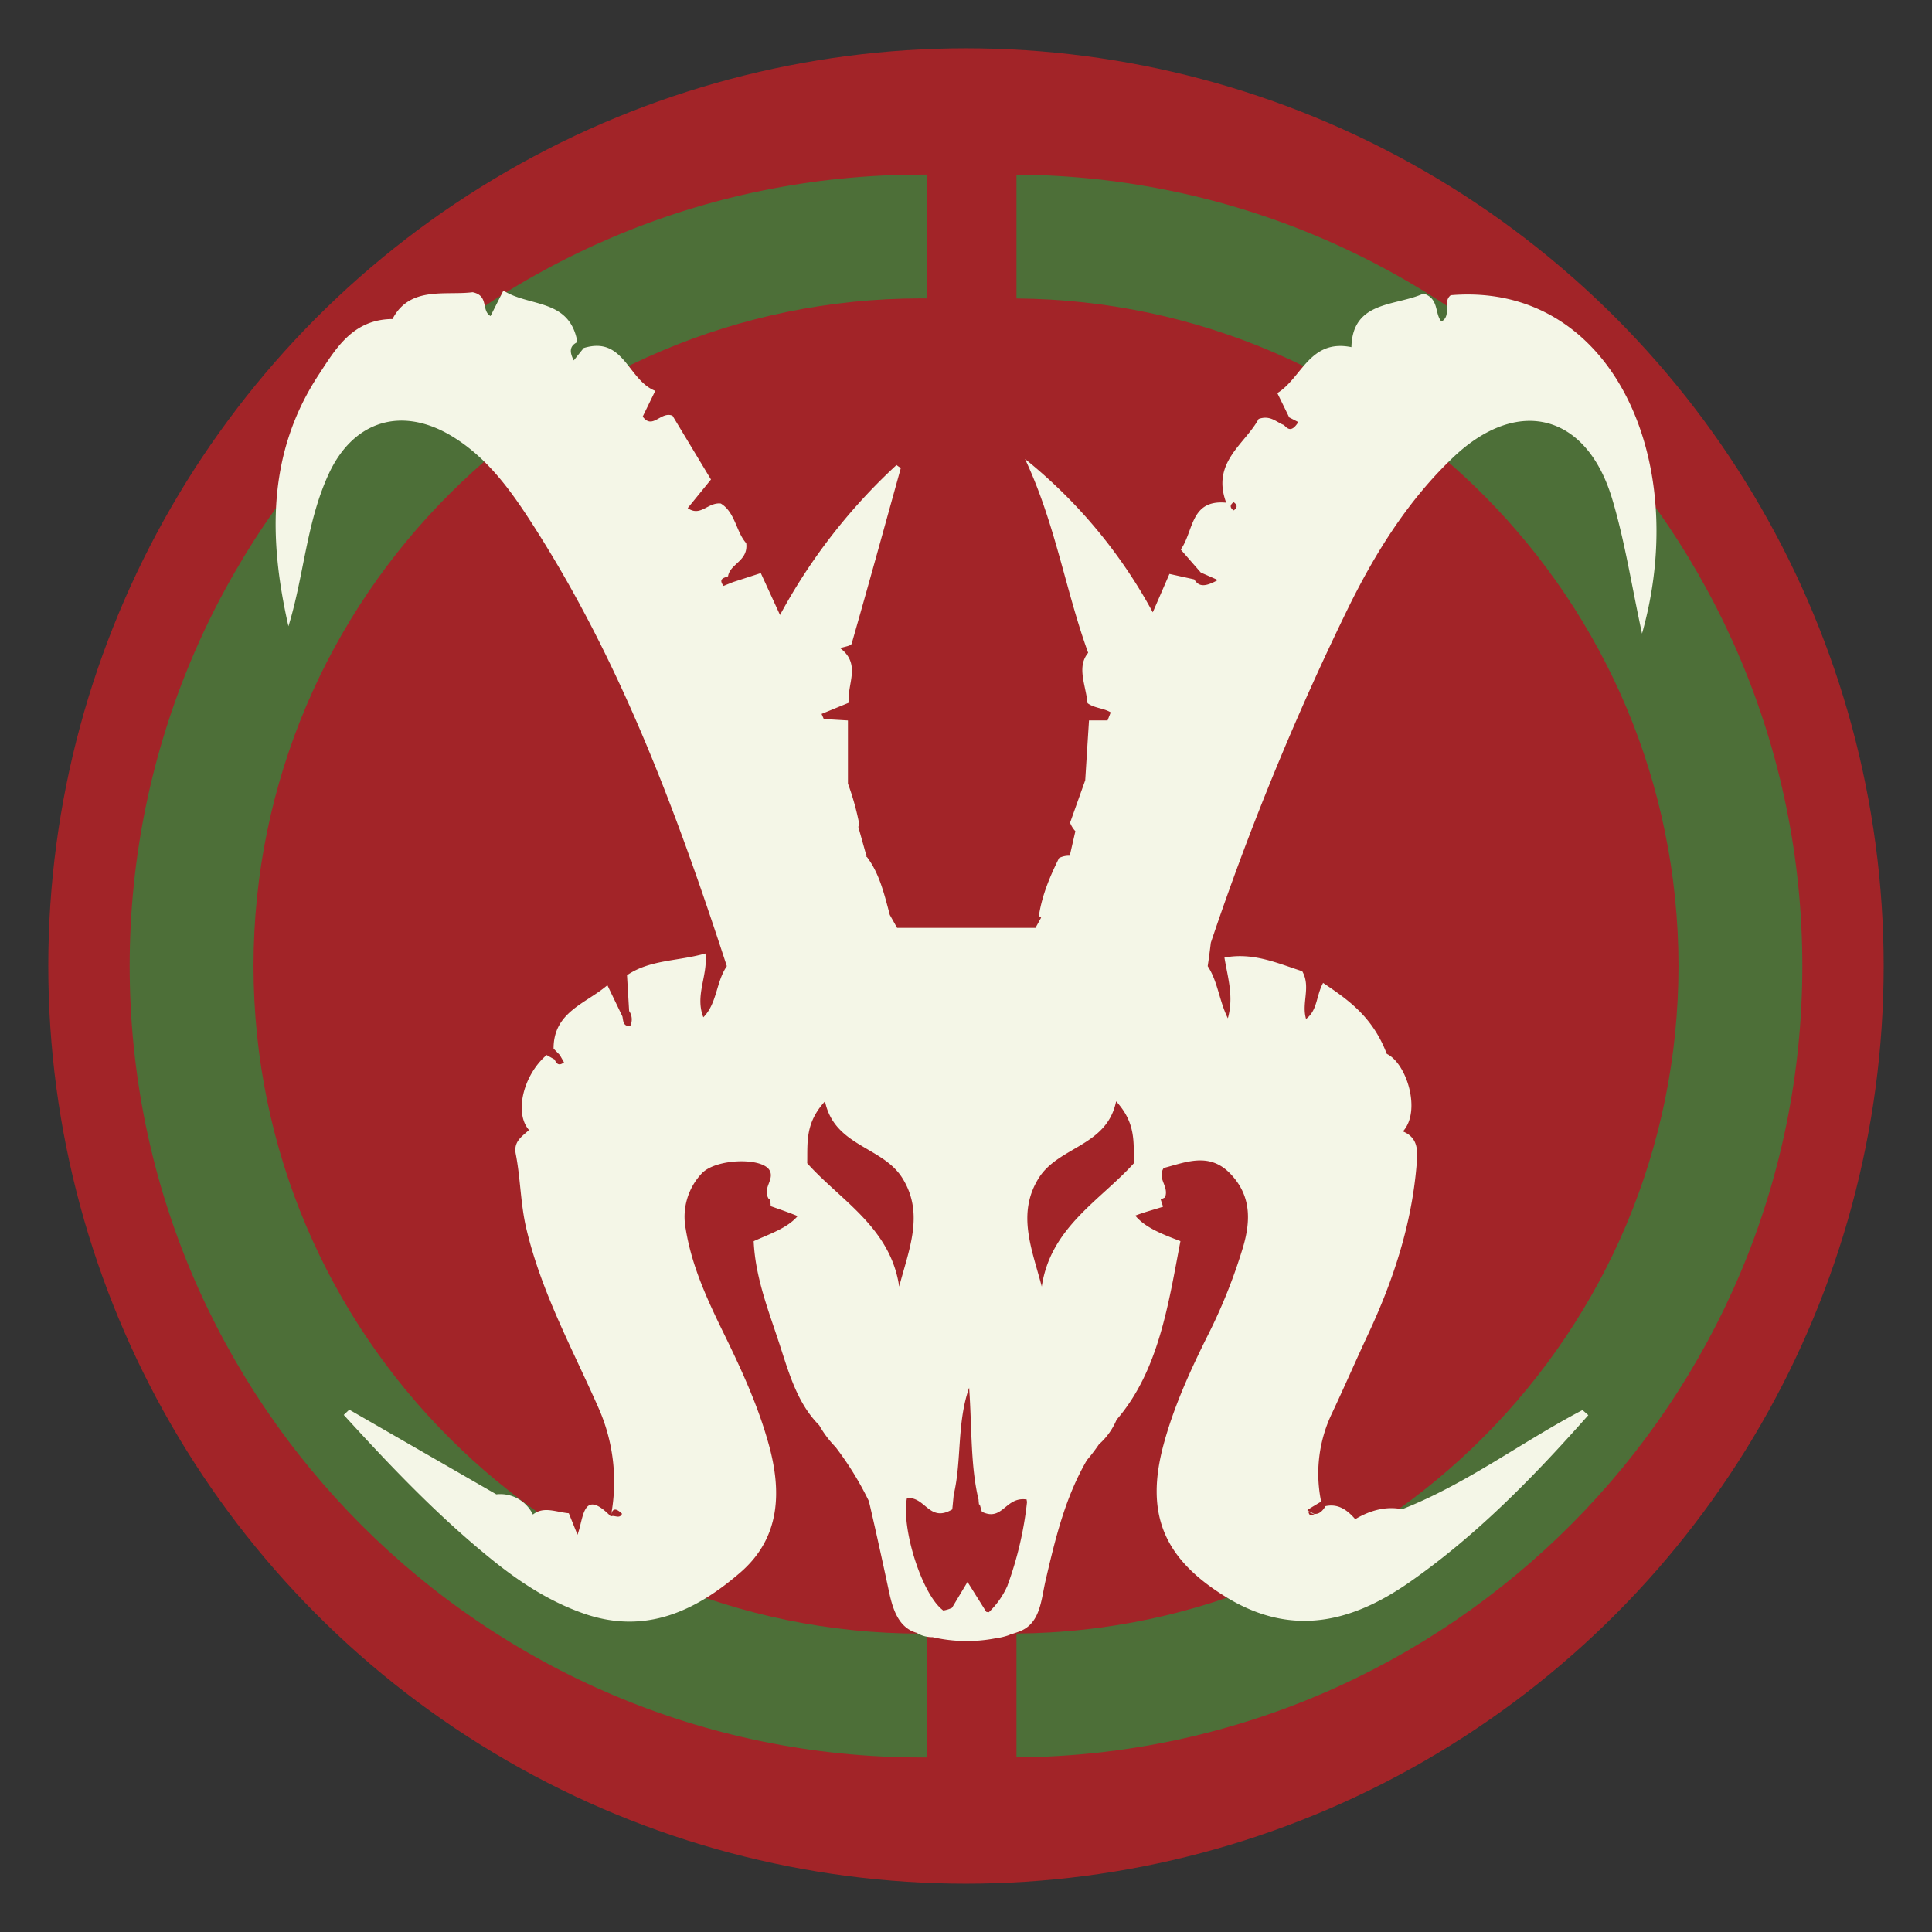 <svg xmlns="http://www.w3.org/2000/svg" viewBox="0 0 566.93 566.93"><rect x="0" y="0" width="566.93" height="566.93" fill="#333333" stroke="none"/><defs><style>.cls-1{fill:#a22428;}.cls-2{fill:#4d6f38;}.cls-3{fill:#f4f6e7;}</style></defs><g id="Capa_2" data-name="Capa 2"><circle class="cls-1" cx="283.46" cy="283.46" r="269.29"/><path class="cls-2" d="M528.88,283.47c0-127.52-103.3-231.35-230.61-232.23V87.58c107.27.89,194.27,88.41,194.27,195.89s-87,195-194.27,195.88v36.34C425.58,514.81,528.88,411,528.88,283.47Z"/><path class="cls-2" d="M270.3,479.37c-108,0-195.91-87.88-195.91-195.9S162.28,87.56,270.3,87.56l1.64,0V51.24c-.55,0-1.09,0-1.64,0C142.24,51.21,38.05,155.4,38.05,283.47S142.24,515.71,270.3,515.71l1.64,0V479.35Z"/><path class="cls-3" d="M385.76,444.29h0l-2-1a.47.47,0,0,1,.05.1A3.71,3.71,0,0,0,385.76,444.29Z"/><path class="cls-3" d="M425.7,86.63c-2.52,2,.43,5.9-2.71,7.73-2.08-2.33-.6-6.7-5.27-8.22-8.13,3.76-20.83,2-21.16,15.73-12.28-2.49-14.57,9.1-21.74,13.48,1.4,2.86,2.45,5,3.49,7.14l2.67,1.37c-2,3.13-3.11,2-4.23.86-2.19-.79-3.95-3-7.42-1.78-3.94,7.36-13.95,12.68-9.51,24.57-10.58-1-9.48,8.32-13.34,13.75l5.88,6.74,5,2.2c-4.38,2.46-5.79,1.58-6.93-.19l-7.27-1.6-4.89,11.27a148.31,148.31,0,0,0-37.49-45c8.88,18.84,11.81,38.32,18.53,56.88-3.45,4.18-.68,9.46-.19,14.77,2,1.5,4.69,1.42,6.81,2.71L325,211.4h-5.44q-.6,9.38-1.11,17.56L314,241.43a8.08,8.08,0,0,0,1.56,2.48c-.55,2.39-1.1,4.8-1.65,7.2a6.38,6.38,0,0,0-3.13.67c-2.61,5.2-5.05,11-5.93,17l.66.5-1.66,3H263.25l-2.15-3.82h0c-1.69-6.44-3.13-12.3-6.72-17l-.22,0c0-.05.09-.1.13-.16l-2.43-8.68a7,7,0,0,0,.3-.68,76.25,76.25,0,0,0-3.34-12V211.41l-7.09-.42-.65-1.5,8-3.28c-.6-5.45,3.72-11.27-2.51-16,1.2-.46,3.15-.65,3.35-1.35,4.92-17.14,9.65-34.34,14.42-51.53a11,11,0,0,1-1.27-.87,169.07,169.07,0,0,0-34.18,44l-5.64-12.29-8.13,2.63-2.81,1.13c-1.6-2.15.14-2.34,1.33-2.83.58-3.72,6-4.45,5.33-9.72-2.93-3.19-3.22-9.08-7.46-11.63-3.82-.42-5.92,4-9.71,1.35l6.83-8.39L197.35,122c-3.41-1.46-5.86,4.24-8.75.24l3.68-7.55c-8.06-3.14-9.15-16.2-21-12.56-.91,1.13-1.82,2.26-2.91,3.63-1.34-2.58-1.21-4.26,1.06-5.37-2.25-12.87-14.12-10.25-21.71-15.13l-3.78,7.49c-2.79-1.62-.39-6-5.25-7-8,1-18.44-1.9-23.52,7.87-11.73.06-16.73,8.85-21.65,16.34-15.19,23.12-14.68,48.26-8.88,73.81,4.59-14.88,5.27-30.59,11.86-44.78,7.3-15.71,21.63-19.9,36.37-10.83,9.22,5.67,15.72,14,21.59,22.91,27.13,41.28,43.89,86.71,58.82,132.44-3.18,4.62-2.83,10.94-6.89,15-2.55-6.45,1.42-12.31.6-18.72-8,2.3-16.25,1.77-23,6.38.22,3.81.42,7.15.62,10.49a4.36,4.36,0,0,1,.32,4.41c-2.19.15-2-1.57-2.3-2.83l-4.4-9.14c-6.37,5.46-15.82,7.84-15.79,18.61l1.83,1.87,1.23,2.16c-1.55,1.19-2.22.35-2.77-.85l-2.34-1.3c-6.84,5.88-9.56,17-5.16,22-2,1.88-4.62,3.32-3.88,7.06,1.4,7.19,1.38,14.55,3.07,21.77,4.38,18.65,13.52,35.33,21.16,52.61a53.49,53.49,0,0,1,3.67,31.9l-.06,0c-8.28-8.4-7.89.6-9.73,5.42l-2.55-6.3c-3.78-.33-7.34-2.14-10.54.38a10.62,10.62,0,0,0-10.73-5.93l-43.15-24.84-1.62,1.54c13.9,15.24,28.13,30.17,44.28,43.1,8,6.38,16.47,11.81,26.21,15.2,18,6.24,32.73-.71,45.81-12,12-10.33,12.28-24.12,8.24-38.27-3-10.67-7.58-20.76-12.43-30.73-5-10.22-9.92-20.45-11.76-31.88a18.58,18.58,0,0,1,4.62-16.2c4.09-4.54,18.3-4.91,20.11-.76,1.19,2.72-2.36,5.13-.31,8.25l.44.13c-.05.59.07,1.26.07,1.9,3.44,1.21,6,2.1,7.9,2.92-3,3.52-8.28,5.26-12.89,7.36.48,10.69,4.38,20.41,7.6,30.27,2.77,8.48,5.19,17.28,11.64,23.76a30.67,30.67,0,0,0,4.76,6.34,92,92,0,0,1,9.73,15.75c.13.52.29,1,.41,1.57,1.95,8.38,3.78,16.78,5.58,25.18,1.07,5,2.71,10.26,7.67,11.92l.44.13a8.76,8.76,0,0,0,4.69,1.27,44.56,44.56,0,0,0,18.43.34,19,19,0,0,0,4.13-1l.09-.08c1-.29,1.91-.59,2.86-.95,6.15-2.38,6.31-9.3,7.63-14.95,2.88-12.37,5.73-24.3,12.11-35.29a52.73,52.73,0,0,0,3.54-4.64h0a19.94,19.94,0,0,0,5.18-7.23c12.39-14.34,15.21-34,18.74-52.41-5.26-2-10.43-4-13.25-7.49,2.58-1,5.43-1.74,8.15-2.61-.23-.73-.46-1.43-.69-2.14.43-.18.86-.37,1.26-.58,1.29-3.24-2.42-5.53-.38-8.64,6.49-1.69,13.35-4.71,19.47,1.59s6.16,13.57,3.85,21.5a159.61,159.61,0,0,1-10.6,26.45c-5.07,10.2-9.77,20.55-12.75,31.58-5.56,20.59.23,33.55,18,44.58,19.43,12.09,37.15,7.7,54.18-4.17,19.78-13.8,36.51-31,52.45-49l-1.71-1.5c-17.83,9.33-33.94,21.64-52.93,29.1-4.53-.94-9.25.22-13.76,2.92-2.35-2.72-5-4.63-8.73-3.82-.9,1.51-1.93,2.38-3.17,2.26-1.71,1-1.66-.2-1.95-.91-.09-.07-.18-.12-.28-.21l.23.11a.69.69,0,0,0-.1-.17c1.3-.8,2.64-1.61,4-2.41a40.84,40.84,0,0,1,3.14-25.84c3.67-7.78,7.09-15.68,10.73-23.47,7.34-15.72,12.67-32,14.13-49.39.34-4.13.63-8-4-9.94,5.46-6,1.09-20-4.74-22.75-4.14-10.86-11.22-15.81-18.69-20.82-2.09,3.87-1.6,8-5,10.57-1.4-4.68,1.49-9.4-1.12-14-7.18-2.31-14.39-5.62-22.83-4,1,6,2.78,11.48,1,17.81-2.56-5.16-2.93-10.79-5.91-15.3.35-2.32.65-4.61.92-6.88A817.48,817.48,0,0,1,395.81,178c8-16.2,17.54-31.36,30.66-43.83,18.88-17.93,39-12.81,46.54,12,3.8,12.59,5.78,25.74,8.83,39.75C496.36,134.54,472.63,82.67,425.7,86.63ZM179.25,445c.36-2.64,1.55-2.47,3.28-.8C181.78,445.89,180.25,444.42,179.25,445Zm84.62-67.44c-2.58-17.39-17.23-25.3-27-36.22.13-6.08-.65-11.77,5.22-18.16,2.79,13.28,16.95,13.21,22.74,22.58C271.31,356.21,266.67,366.7,263.87,377.52Zm31.77,87.73a24.55,24.55,0,0,1-5.47,7.8,5.65,5.65,0,0,1-.77-.12l-5.49-8.77c-1.79,3-3.24,5.4-4.55,7.6a9.73,9.73,0,0,1-2.55.79c-6.26-4.56-12.41-24.22-10.67-33,5.5-.45,6.49,7.32,13.3,3.33q.21-2.13.42-4.32c2.39-10,.88-21.07,4.53-31.39.84,12.26.39,23,2.77,32.89,0,.43.08.88.11,1.31l.26.15c.19.69.38,1.37.6,2.05,6.15,3,6.85-4.55,13.13-3.6,0,.25.08.49.11.76A103.73,103.73,0,0,1,295.64,465.25Zm10.06-87.73c-2.8-10.82-7.44-21.31-.93-31.8,5.8-9.37,20-9.3,22.75-22.58,5.87,6.39,5.09,12.08,5.21,18.16C322.92,352.22,308.27,360.13,305.7,377.52ZM362,149.77c-1.14-.8-1.14-1.61,0-2.41C363.16,148.16,363.16,149,362,149.77Z"/></g></svg>